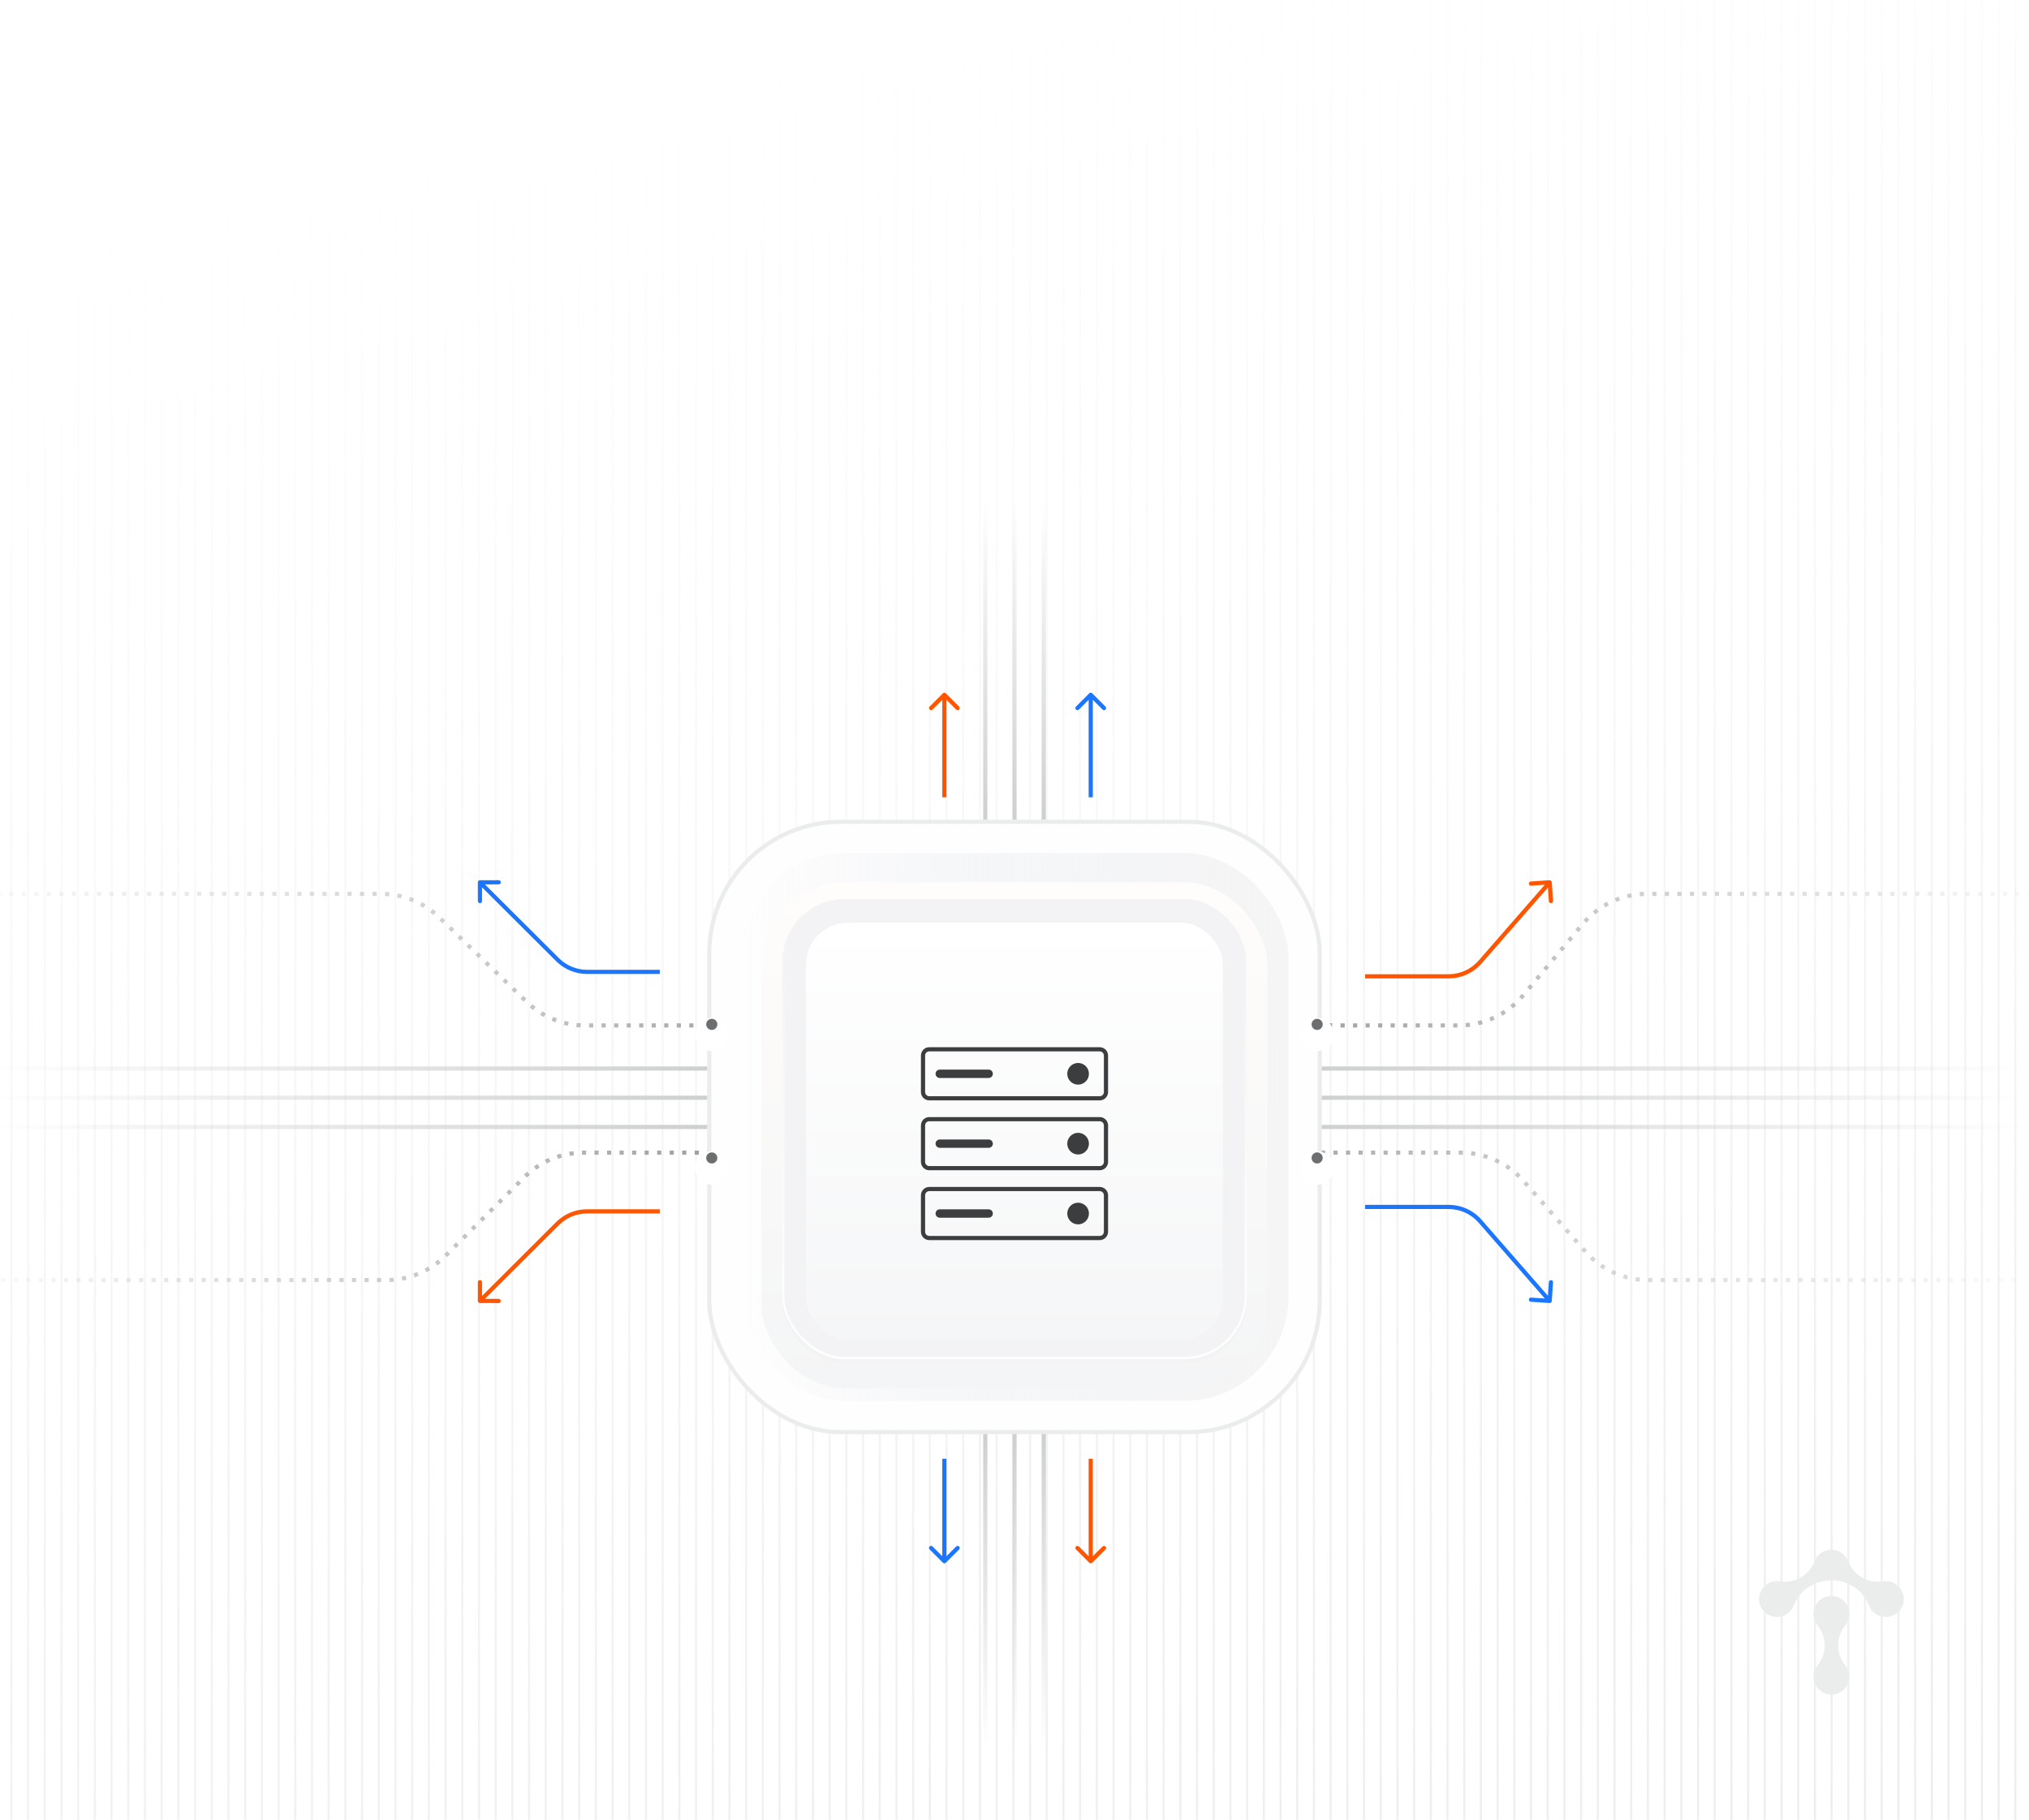 <svg width="486" height="436" viewBox="0 0 486 436" fill="none" xmlns="http://www.w3.org/2000/svg">
<mask id="mask0_8985_201662" style="mask-type:alpha" maskUnits="userSpaceOnUse" x="-31" y="-13" width="548" height="466">
<rect x="-30.276" y="-12.002" width="547" height="465" fill="url(#paint0_linear_8985_201662)"/>
</mask>
<g mask="url(#mask0_8985_201662)">
<path d="M2.724 -0.002L2.724 437.998" stroke="#E2E2E2" stroke-width="0.5"/>
<path d="M6.724 -0.002L6.724 437.998" stroke="#E2E2E2" stroke-width="0.5"/>
<path d="M10.724 -0.002L10.724 437.998" stroke="#E2E2E2" stroke-width="0.5"/>
<path d="M14.724 -0.002L14.724 437.998" stroke="#E2E2E2" stroke-width="0.5"/>
<path d="M18.724 -0.002L18.724 437.998" stroke="#E2E2E2" stroke-width="0.5"/>
<path d="M22.724 -0.002L22.724 437.998" stroke="#E2E2E2" stroke-width="0.5"/>
<path d="M26.724 -0.002L26.724 437.998" stroke="#E2E2E2" stroke-width="0.5"/>
<path d="M30.724 -0.002L30.724 437.998" stroke="#E2E2E2" stroke-width="0.5"/>
<path d="M34.724 -0.002L34.724 437.998" stroke="#E2E2E2" stroke-width="0.5"/>
<path d="M38.724 -0.002L38.724 437.998" stroke="#E2E2E2" stroke-width="0.5"/>
<path d="M42.724 -0.002L42.724 437.998" stroke="#E2E2E2" stroke-width="0.5"/>
<path d="M46.724 -0.002L46.724 437.998" stroke="#E2E2E2" stroke-width="0.5"/>
<path d="M50.724 -0.002L50.724 437.998" stroke="#E2E2E2" stroke-width="0.5"/>
<path d="M54.724 -0.002L54.724 437.998" stroke="#E2E2E2" stroke-width="0.5"/>
<path d="M58.724 -0.002L58.724 437.998" stroke="#E2E2E2" stroke-width="0.5"/>
<path d="M62.724 -0.002L62.724 437.998" stroke="#E2E2E2" stroke-width="0.5"/>
<path d="M66.724 -0.002L66.724 437.998" stroke="#E2E2E2" stroke-width="0.5"/>
<path d="M70.724 -0.002L70.724 437.998" stroke="#E2E2E2" stroke-width="0.5"/>
<path d="M74.724 -0.002L74.724 437.998" stroke="#E2E2E2" stroke-width="0.5"/>
<path d="M78.724 -0.002L78.724 437.998" stroke="#E2E2E2" stroke-width="0.5"/>
<path d="M82.724 -0.002L82.724 437.998" stroke="#E2E2E2" stroke-width="0.5"/>
<path d="M86.724 -0.002L86.724 437.998" stroke="#E2E2E2" stroke-width="0.5"/>
<path d="M90.724 -0.002L90.724 437.998" stroke="#E2E2E2" stroke-width="0.5"/>
<path d="M94.724 -0.002L94.724 437.998" stroke="#E2E2E2" stroke-width="0.5"/>
<path d="M98.724 -0.002L98.724 437.998" stroke="#E2E2E2" stroke-width="0.5"/>
<path d="M102.724 -0.002L102.724 437.998" stroke="#E2E2E2" stroke-width="0.5"/>
<path d="M106.724 -0.002L106.724 437.998" stroke="#E2E2E2" stroke-width="0.5"/>
<path d="M110.724 -0.002L110.724 437.998" stroke="#E2E2E2" stroke-width="0.5"/>
<path d="M114.724 -0.002L114.724 437.998" stroke="#E2E2E2" stroke-width="0.5"/>
<path d="M118.724 -0.002L118.724 437.998" stroke="#E2E2E2" stroke-width="0.5"/>
<path d="M122.724 -0.002L122.724 437.998" stroke="#E2E2E2" stroke-width="0.5"/>
<path d="M126.724 -0.002L126.724 437.998" stroke="#E2E2E2" stroke-width="0.5"/>
<path d="M130.724 -0.002L130.724 437.998" stroke="#E2E2E2" stroke-width="0.5"/>
<path d="M134.724 -0.002L134.724 437.998" stroke="#E2E2E2" stroke-width="0.5"/>
<path d="M138.724 -0.002L138.724 437.998" stroke="#E2E2E2" stroke-width="0.5"/>
<path d="M142.724 -0.002L142.724 437.998" stroke="#E2E2E2" stroke-width="0.5"/>
<path d="M146.724 -0.002L146.724 437.998" stroke="#E2E2E2" stroke-width="0.5"/>
<path d="M150.724 -0.002L150.724 437.998" stroke="#E2E2E2" stroke-width="0.5"/>
<path d="M154.724 -0.002L154.724 437.998" stroke="#E2E2E2" stroke-width="0.5"/>
<path d="M158.724 -0.002L158.724 437.998" stroke="#E2E2E2" stroke-width="0.5"/>
<path d="M162.724 -0.002L162.724 437.998" stroke="#E2E2E2" stroke-width="0.5"/>
<path d="M166.724 -0.002L166.724 437.998" stroke="#E2E2E2" stroke-width="0.5"/>
<path d="M170.724 -0.002L170.724 437.998" stroke="#E2E2E2" stroke-width="0.5"/>
<path d="M174.724 -0.002L174.724 437.998" stroke="#E2E2E2" stroke-width="0.5"/>
<path d="M178.724 -0.002L178.724 437.998" stroke="#E2E2E2" stroke-width="0.5"/>
<path d="M182.724 -0.002L182.724 437.998" stroke="#E2E2E2" stroke-width="0.5"/>
<path d="M186.724 -0.002L186.724 437.998" stroke="#E2E2E2" stroke-width="0.5"/>
<path d="M190.724 -0.002L190.724 437.998" stroke="#E2E2E2" stroke-width="0.5"/>
<path d="M194.724 -0.002L194.724 437.998" stroke="#E2E2E2" stroke-width="0.5"/>
<path d="M198.724 -0.002L198.724 437.998" stroke="#E2E2E2" stroke-width="0.5"/>
<path d="M202.724 -0.002L202.724 437.998" stroke="#E2E2E2" stroke-width="0.5"/>
<path d="M206.724 -0.002L206.724 437.998" stroke="#E2E2E2" stroke-width="0.5"/>
<path d="M210.724 -0.002L210.724 437.998" stroke="#E2E2E2" stroke-width="0.5"/>
<path d="M214.724 -0.002L214.724 437.998" stroke="#E2E2E2" stroke-width="0.5"/>
<path d="M218.724 -0.002L218.724 437.998" stroke="#E2E2E2" stroke-width="0.5"/>
<path d="M222.724 -0.002L222.724 437.998" stroke="#E2E2E2" stroke-width="0.5"/>
<path d="M226.724 -0.002L226.724 437.998" stroke="#E2E2E2" stroke-width="0.5"/>
<path d="M230.724 -0.002L230.724 437.998" stroke="#E2E2E2" stroke-width="0.5"/>
<path d="M234.724 -0.002L234.724 437.998" stroke="#E2E2E2" stroke-width="0.5"/>
<path d="M238.724 -0.002L238.724 437.998" stroke="#E2E2E2" stroke-width="0.5"/>
<path d="M242.724 -0.002L242.724 437.998" stroke="#E2E2E2" stroke-width="0.5"/>
<path d="M246.724 -0.002L246.724 437.998" stroke="#E2E2E2" stroke-width="0.5"/>
<path d="M250.724 -0.002L250.724 437.998" stroke="#E2E2E2" stroke-width="0.5"/>
<path d="M254.724 -0.002L254.724 437.998" stroke="#E2E2E2" stroke-width="0.5"/>
<path d="M258.724 -0.002V437.998" stroke="#E2E2E2" stroke-width="0.5"/>
<path d="M262.724 -0.002V437.998" stroke="#E2E2E2" stroke-width="0.5"/>
<path d="M266.724 -0.002V437.998" stroke="#E2E2E2" stroke-width="0.5"/>
<path d="M270.724 -0.002L270.724 437.998" stroke="#E2E2E2" stroke-width="0.5"/>
<path d="M274.724 -0.002L274.724 437.998" stroke="#E2E2E2" stroke-width="0.5"/>
<path d="M278.724 -0.002V437.998" stroke="#E2E2E2" stroke-width="0.5"/>
<path d="M282.724 -0.002V437.998" stroke="#E2E2E2" stroke-width="0.5"/>
<path d="M286.724 -0.002V437.998" stroke="#E2E2E2" stroke-width="0.5"/>
<path d="M290.724 -0.002V437.998" stroke="#E2E2E2" stroke-width="0.5"/>
<path d="M294.724 -0.002V437.998" stroke="#E2E2E2" stroke-width="0.5"/>
<path d="M298.724 -0.002V437.998" stroke="#E2E2E2" stroke-width="0.5"/>
<path d="M302.724 -0.002V437.998" stroke="#E2E2E2" stroke-width="0.5"/>
<path d="M306.724 -0.002V437.998" stroke="#E2E2E2" stroke-width="0.5"/>
<path d="M310.724 -0.002V437.998" stroke="#E2E2E2" stroke-width="0.5"/>
<path d="M314.724 -0.002V437.998" stroke="#E2E2E2" stroke-width="0.5"/>
<path d="M318.724 -0.002V437.998" stroke="#E2E2E2" stroke-width="0.5"/>
<path d="M322.724 -0.002V437.998" stroke="#E2E2E2" stroke-width="0.5"/>
<path d="M326.724 -0.002V437.998" stroke="#E2E2E2" stroke-width="0.5"/>
<path d="M330.724 -0.002V437.998" stroke="#E2E2E2" stroke-width="0.5"/>
<path d="M334.724 -0.002V437.998" stroke="#E2E2E2" stroke-width="0.5"/>
<path d="M338.724 -0.002V437.998" stroke="#E2E2E2" stroke-width="0.5"/>
<path d="M342.724 -0.002V437.998" stroke="#E2E2E2" stroke-width="0.5"/>
<path d="M346.724 -0.002V437.998" stroke="#E2E2E2" stroke-width="0.5"/>
<path d="M350.724 -0.002V437.998" stroke="#E2E2E2" stroke-width="0.5"/>
<path d="M354.724 -0.002V437.998" stroke="#E2E2E2" stroke-width="0.5"/>
<path d="M358.724 -0.002V437.998" stroke="#E2E2E2" stroke-width="0.5"/>
<path d="M362.724 -0.002V437.998" stroke="#E2E2E2" stroke-width="0.5"/>
<path d="M366.724 -0.002V437.998" stroke="#E2E2E2" stroke-width="0.5"/>
<path d="M370.724 -0.002L370.724 437.998" stroke="#E2E2E2" stroke-width="0.5"/>
<path d="M374.724 -0.002L374.724 437.998" stroke="#E2E2E2" stroke-width="0.5"/>
<path d="M378.724 -0.002V437.998" stroke="#E2E2E2" stroke-width="0.5"/>
<path d="M382.724 -0.002V437.998" stroke="#E2E2E2" stroke-width="0.5"/>
<path d="M386.724 -0.002V437.998" stroke="#E2E2E2" stroke-width="0.5"/>
<path d="M390.724 -0.002V437.998" stroke="#E2E2E2" stroke-width="0.5"/>
<path d="M394.724 -0.002V437.998" stroke="#E2E2E2" stroke-width="0.5"/>
<path d="M398.724 -0.002V437.998" stroke="#E2E2E2" stroke-width="0.5"/>
<path d="M402.724 -0.002V437.998" stroke="#E2E2E2" stroke-width="0.5"/>
<path d="M406.724 -0.002V437.998" stroke="#E2E2E2" stroke-width="0.5"/>
<path d="M410.724 -0.002V437.998" stroke="#E2E2E2" stroke-width="0.5"/>
<path d="M414.724 -0.002V437.998" stroke="#E2E2E2" stroke-width="0.5"/>
<path d="M418.724 -0.002V437.998" stroke="#E2E2E2" stroke-width="0.5"/>
<path d="M422.724 -0.002V437.998" stroke="#E2E2E2" stroke-width="0.5"/>
<path d="M426.724 -0.002V437.998" stroke="#E2E2E2" stroke-width="0.5"/>
<path d="M430.724 -0.002V437.998" stroke="#E2E2E2" stroke-width="0.5"/>
<path d="M434.724 -0.002V437.998" stroke="#E2E2E2" stroke-width="0.5"/>
<path d="M438.724 -0.002V437.998" stroke="#E2E2E2" stroke-width="0.5"/>
<path d="M442.724 -0.002V437.998" stroke="#E2E2E2" stroke-width="0.5"/>
<path d="M446.724 -0.002V437.998" stroke="#E2E2E2" stroke-width="0.5"/>
<path d="M450.724 -0.002V437.998" stroke="#E2E2E2" stroke-width="0.5"/>
<path d="M454.724 -0.002V437.998" stroke="#E2E2E2" stroke-width="0.5"/>
<path d="M458.724 -0.002V437.998" stroke="#E2E2E2" stroke-width="0.5"/>
<path d="M462.724 -0.002V437.998" stroke="#E2E2E2" stroke-width="0.5"/>
<path d="M466.724 -0.002V437.998" stroke="#E2E2E2" stroke-width="0.5"/>
<path d="M470.724 -0.002L470.724 437.998" stroke="#E2E2E2" stroke-width="0.5"/>
<path d="M474.724 -0.002L474.724 437.998" stroke="#E2E2E2" stroke-width="0.5"/>
<path d="M478.724 -0.002V437.998" stroke="#E2E2E2" stroke-width="0.5"/>
<path d="M482.724 -0.002V437.998" stroke="#E2E2E2" stroke-width="0.5"/>
</g>
<path d="M243 196.385L243 120.139" stroke="url(#paint1_linear_8985_201662)"/>
<path d="M236 196.385L236 120.139" stroke="url(#paint2_linear_8985_201662)"/>
<path d="M250 196.385L250 120.139" stroke="url(#paint3_linear_8985_201662)"/>
<path d="M243 343.137L243 419.383" stroke="url(#paint4_linear_8985_201662)"/>
<path d="M236 343.137L236 419.383" stroke="url(#paint5_linear_8985_201662)"/>
<path d="M250 343.137L250 419.383" stroke="url(#paint6_linear_8985_201662)"/>
<path d="M314.615 263H411.878H485.802" stroke="url(#paint7_linear_8985_201662)"/>
<path d="M314.615 270H411.878H485.802" stroke="url(#paint8_linear_8985_201662)"/>
<path d="M314.615 256H411.878H485.802" stroke="url(#paint9_linear_8985_201662)"/>
<path d="M-6.779 214.16H91.292C96.476 214.16 101.458 216.173 105.186 219.774L126.196 240.066C129.925 243.667 134.906 245.68 140.09 245.68H349.464C355.394 245.68 361.018 243.048 364.818 238.496L379.134 221.344C382.934 216.792 388.559 214.16 394.488 214.16H488.78" stroke="url(#paint10_linear_8985_201662)" stroke-dasharray="1 2"/>
<path d="M482.78 306.679L394.786 306.68C389.021 306.68 383.537 304.192 379.739 299.855L364.967 282.984C361.17 278.647 355.685 276.16 349.92 276.16H139.749C134.455 276.16 129.377 278.259 125.628 281.996L106.724 300.843C102.975 304.581 97.897 306.679 92.603 306.679H-2.779" stroke="url(#paint11_linear_8985_201662)" stroke-dasharray="1 2"/>
<path d="M114.956 312.182C114.68 312.181 114.456 311.957 114.457 311.681L114.463 307.181C114.464 306.905 114.688 306.681 114.964 306.682C115.24 306.682 115.464 306.906 115.463 307.182L115.457 311.182L119.457 311.188C119.733 311.189 119.957 311.413 119.957 311.689C119.956 311.965 119.732 312.189 119.456 312.188L114.956 312.182ZM133.555 293.139L133.908 293.494H133.908L133.555 293.139ZM158.039 290.721H140.615V289.721H158.039V290.721ZM114.604 311.328L133.202 292.785L133.908 293.494L115.31 312.036L114.604 311.328ZM140.615 290.721C138.101 290.721 135.689 291.718 133.908 293.494L133.202 292.785C135.17 290.823 137.836 289.721 140.615 289.721V290.721Z" fill="#FF5500"/>
<path d="M371.158 312.182C371.434 312.201 371.672 311.993 371.691 311.718L371.997 307.228C372.016 306.952 371.807 306.714 371.532 306.695C371.256 306.676 371.018 306.885 370.999 307.16L370.727 311.151L366.737 310.879C366.461 310.86 366.223 311.069 366.204 311.344C366.185 311.62 366.393 311.858 366.669 311.877L371.158 312.182ZM354.53 292.587L354.907 292.259L354.53 292.587ZM326.985 289.662H346.995V288.662H326.985V289.662ZM371.569 311.355L354.907 292.259L354.153 292.916L370.816 312.012L371.569 311.355ZM346.995 289.662C349.739 289.662 352.349 290.849 354.153 292.916L354.907 292.259C352.913 289.973 350.028 288.662 346.995 288.662V289.662Z" fill="#1C76FD"/>
<path d="M114.955 210.885C114.679 210.885 114.456 211.109 114.456 211.386L114.463 215.886C114.463 216.162 114.687 216.385 114.964 216.385C115.24 216.384 115.463 216.16 115.463 215.884L115.457 211.884L119.457 211.878C119.733 211.878 119.956 211.653 119.956 211.377C119.956 211.101 119.731 210.878 119.455 210.878L114.955 210.885ZM133.555 229.927L133.908 229.573H133.908L133.555 229.927ZM158.038 232.345H140.615V233.345H158.038V232.345ZM114.603 211.739L133.202 230.281L133.908 229.573L115.309 211.031L114.603 211.739ZM140.615 232.345C138.1 232.345 135.688 231.348 133.908 229.573L133.202 230.281C135.17 232.243 137.836 233.345 140.615 233.345V232.345Z" fill="#1C76FD"/>
<path d="M371.158 210.886C371.434 210.867 371.672 211.075 371.691 211.351L371.997 215.84C372.016 216.116 371.807 216.354 371.532 216.373C371.256 216.392 371.018 216.184 370.999 215.908L370.727 211.918L366.737 212.189C366.461 212.208 366.223 212 366.204 211.724C366.185 211.449 366.393 211.21 366.669 211.191L371.158 210.886ZM354.53 230.481L354.907 230.81L354.53 230.481ZM326.985 233.406H346.995V234.406H326.985V233.406ZM371.569 211.713L354.907 230.81L354.153 230.152L370.816 211.056L371.569 211.713ZM346.995 233.406C349.739 233.406 352.349 232.22 354.153 230.152L354.907 230.81C352.913 233.095 350.028 234.406 346.995 234.406V233.406Z" fill="#FF5500"/>
<path d="M260.907 166.105C261.102 165.91 261.419 165.91 261.614 166.105L264.796 169.287C264.992 169.483 264.992 169.799 264.796 169.995C264.601 170.19 264.284 170.19 264.089 169.995L261.261 167.166L258.432 169.995C258.237 170.19 257.92 170.19 257.725 169.995C257.53 169.799 257.53 169.483 257.725 169.287L260.907 166.105ZM260.761 191.015L260.761 166.459L261.761 166.459L261.761 191.015L260.761 191.015Z" fill="#1C76FD"/>
<path d="M225.85 166.105C226.045 165.91 226.361 165.91 226.557 166.105L229.739 169.287C229.934 169.483 229.934 169.799 229.739 169.995C229.543 170.19 229.227 170.19 229.032 169.995L226.203 167.166L223.375 169.995C223.179 170.19 222.863 170.19 222.668 169.995C222.472 169.799 222.472 169.483 222.668 169.287L225.85 166.105ZM225.703 191.015L225.703 166.459L226.703 166.459L226.703 191.015L225.703 191.015Z" fill="#FF5500"/>
<path d="M225.85 374.398C226.045 374.594 226.361 374.594 226.557 374.398L229.739 371.216C229.934 371.021 229.934 370.705 229.739 370.509C229.543 370.314 229.227 370.314 229.032 370.509L226.203 373.338L223.375 370.509C223.179 370.314 222.863 370.314 222.668 370.509C222.472 370.705 222.472 371.021 222.668 371.216L225.85 374.398ZM225.703 349.489L225.703 374.045L226.703 374.045L226.703 349.489L225.703 349.489Z" fill="#1C76FD"/>
<path d="M260.907 374.398C261.102 374.594 261.419 374.594 261.614 374.398L264.796 371.216C264.992 371.021 264.992 370.705 264.796 370.509C264.601 370.314 264.284 370.314 264.089 370.509L261.261 373.338L258.432 370.509C258.237 370.314 257.92 370.314 257.725 370.509C257.53 370.705 257.53 371.021 257.725 371.216L260.907 374.398ZM260.761 349.489L260.761 374.045L261.761 374.045L261.761 349.489L260.761 349.489Z" fill="#FF5500"/>
<rect x="169.886" y="196.885" width="146.229" height="146.229" rx="31.5" fill="#FEFEFE" stroke="#EBECEC"/>
<g filter="url(#filter0_i_8985_201662)">
<rect x="177.386" y="204.385" width="131.229" height="131.229" rx="25" fill="url(#paint12_linear_8985_201662)"/>
</g>
<g filter="url(#filter1_d_8985_201662)">
<rect x="182.386" y="209.385" width="121.229" height="121.229" rx="20" fill="url(#paint13_linear_8985_201662)"/>
</g>
<g filter="url(#filter2_i_8985_201662)">
<rect x="187.386" y="214.385" width="111.229" height="111.229" rx="15" fill="#F3F3F5"/>
</g>
<rect x="187.636" y="214.635" width="110.729" height="110.729" rx="14.75" stroke="url(#paint14_linear_8985_201662)" stroke-width="0.5"/>
<g filter="url(#filter3_d_8985_201662)">
<rect x="193.067" y="220.066" width="99.866" height="99.866" rx="10" fill="url(#paint15_linear_8985_201662)"/>
</g>
<g filter="url(#filter4_ii_8985_201662)">
<path fill-rule="evenodd" clip-rule="evenodd" d="M263.412 247.893H222.589C222.037 247.893 221.589 248.34 221.589 248.893V257.631C221.589 258.183 222.037 258.631 222.589 258.631H263.412C263.964 258.631 264.412 258.183 264.412 257.631V248.893C264.412 248.34 263.964 247.893 263.412 247.893ZM222.589 246.893C221.484 246.893 220.589 247.788 220.589 248.893V257.631C220.589 258.735 221.484 259.631 222.589 259.631H263.412C264.516 259.631 265.412 258.735 265.412 257.631V248.893C265.412 247.788 264.516 246.893 263.412 246.893H222.589ZM224.092 253.262C224.092 252.709 224.54 252.262 225.092 252.262H236.814C237.367 252.262 237.814 252.709 237.814 253.262C237.814 253.814 237.367 254.262 236.814 254.262H225.092C224.54 254.262 224.092 253.814 224.092 253.262ZM258.232 255.857C259.666 255.857 260.828 254.695 260.828 253.262C260.828 251.828 259.666 250.666 258.232 250.666C256.799 250.666 255.637 251.828 255.637 253.262C255.637 254.695 256.799 255.857 258.232 255.857ZM263.412 264.631H222.589C222.037 264.631 221.589 265.079 221.589 265.631V274.369C221.589 274.921 222.037 275.369 222.589 275.369H263.412C263.964 275.369 264.412 274.921 264.412 274.369V265.631C264.412 265.079 263.964 264.631 263.412 264.631ZM222.589 263.631C221.484 263.631 220.589 264.526 220.589 265.631V274.369C220.589 275.474 221.484 276.369 222.589 276.369H263.412C264.516 276.369 265.412 275.474 265.412 274.369V265.631C265.412 264.526 264.516 263.631 263.412 263.631H222.589ZM225.092 269C224.54 269 224.092 269.448 224.092 270C224.092 270.552 224.54 271 225.092 271H236.814C237.367 271 237.814 270.552 237.814 270C237.814 269.448 237.367 269 236.814 269H225.092ZM260.828 270C260.828 271.434 259.666 272.596 258.232 272.596C256.799 272.596 255.637 271.434 255.637 270C255.637 268.566 256.799 267.404 258.232 267.404C259.666 267.404 260.828 268.566 260.828 270ZM222.589 281.369H263.412C263.964 281.369 264.412 281.817 264.412 282.369V291.107C264.412 291.66 263.964 292.107 263.412 292.107H222.589C222.037 292.107 221.589 291.66 221.589 291.107V282.369C221.589 281.817 222.037 281.369 222.589 281.369ZM220.589 282.369C220.589 281.265 221.484 280.369 222.589 280.369H263.412C264.516 280.369 265.412 281.265 265.412 282.369V291.107C265.412 292.212 264.516 293.107 263.412 293.107H222.589C221.484 293.107 220.589 292.212 220.589 291.107V282.369ZM224.092 286.738C224.092 286.186 224.54 285.738 225.092 285.738H236.814C237.367 285.738 237.814 286.186 237.814 286.738C237.814 287.291 237.367 287.738 236.814 287.738H225.092C224.54 287.738 224.092 287.291 224.092 286.738ZM258.232 289.334C259.666 289.334 260.828 288.172 260.828 286.738C260.828 285.305 259.666 284.143 258.232 284.143C256.799 284.143 255.637 285.305 255.637 286.738C255.637 288.172 256.799 289.334 258.232 289.334Z" fill="#3B3D3F"/>
</g>
<path d="M169.386 263L-3.123 263" stroke="url(#paint16_linear_8985_201662)"/>
<path d="M169.386 270L-3.123 270" stroke="url(#paint17_linear_8985_201662)"/>
<path d="M169.386 256L-3.123 256" stroke="url(#paint18_linear_8985_201662)"/>
<g filter="url(#filter5_dd_8985_201662)">
<circle cx="315.49" cy="245.422" r="4" fill="white"/>
</g>
<circle cx="315.49" cy="245.421" r="1.333" fill="#6C6E6F"/>
<g filter="url(#filter6_dd_8985_201662)">
<circle cx="315.49" cy="277.422" r="4" fill="white"/>
</g>
<circle cx="315.49" cy="277.421" r="1.333" fill="#6C6E6F"/>
<g filter="url(#filter7_dd_8985_201662)">
<circle cx="170.49" cy="245.422" r="4" fill="white"/>
</g>
<circle cx="170.49" cy="245.421" r="1.333" fill="#6C6E6F"/>
<g filter="url(#filter8_dd_8985_201662)">
<circle cx="170.49" cy="277.422" r="4" fill="white"/>
</g>
<circle cx="170.49" cy="277.421" r="1.333" fill="#6C6E6F"/>
<path fill-rule="evenodd" clip-rule="evenodd" d="M445.998 377.936C447.572 378.867 449.402 379.156 451.168 378.835C454.668 378.385 457.205 382.206 455.406 385.257C453.672 388.339 449.081 388.018 447.732 384.775C444.553 376.555 432.801 376.555 429.59 384.775C428.273 388.018 423.65 388.339 421.916 385.257C420.15 382.206 422.686 378.385 426.154 378.835C427.92 379.156 429.75 378.835 431.324 377.936C432.929 377.037 434.085 375.624 434.695 373.922C436.108 370.422 441.214 370.422 442.627 373.922C443.237 375.592 444.425 377.037 445.998 377.936ZM438.677 382.367C442.177 382.367 444.232 386.445 442.081 389.271C440.925 390.619 440.283 392.353 440.283 394.183C440.283 395.981 440.925 397.715 442.081 399.096C444.264 401.922 442.177 406.032 438.677 406C435.177 406 433.122 401.922 435.273 399.096C436.429 397.748 437.072 396.014 437.072 394.183C437.072 392.385 436.429 390.651 435.273 389.271C433.09 386.445 435.177 382.335 438.677 382.367Z" fill="#EBECEC"/>
<defs>
<filter id="filter0_i_8985_201662" x="177.386" y="204.385" width="131.229" height="131.229" filterUnits="userSpaceOnUse" color-interpolation-filters="sRGB">
<feFlood flood-opacity="0" result="BackgroundImageFix"/>
<feBlend mode="normal" in="SourceGraphic" in2="BackgroundImageFix" result="shape"/>
<feColorMatrix in="SourceAlpha" type="matrix" values="0 0 0 0 0 0 0 0 0 0 0 0 0 0 0 0 0 0 127 0" result="hardAlpha"/>
<feOffset/>
<feGaussianBlur stdDeviation="2"/>
<feComposite in2="hardAlpha" operator="arithmetic" k2="-1" k3="1"/>
<feColorMatrix type="matrix" values="0 0 0 0 0 0 0 0 0 0 0 0 0 0 0 0 0 0 0.2 0"/>
<feBlend mode="normal" in2="shape" result="effect1_innerShadow_8985_201662"/>
</filter>
<filter id="filter1_d_8985_201662" x="176.386" y="205.385" width="133.229" height="133.229" filterUnits="userSpaceOnUse" color-interpolation-filters="sRGB">
<feFlood flood-opacity="0" result="BackgroundImageFix"/>
<feColorMatrix in="SourceAlpha" type="matrix" values="0 0 0 0 0 0 0 0 0 0 0 0 0 0 0 0 0 0 127 0" result="hardAlpha"/>
<feOffset dy="2"/>
<feGaussianBlur stdDeviation="3"/>
<feComposite in2="hardAlpha" operator="out"/>
<feColorMatrix type="matrix" values="0 0 0 0 0 0 0 0 0 0 0 0 0 0 0 0 0 0 0.25 0"/>
<feBlend mode="normal" in2="BackgroundImageFix" result="effect1_dropShadow_8985_201662"/>
<feBlend mode="normal" in="SourceGraphic" in2="effect1_dropShadow_8985_201662" result="shape"/>
</filter>
<filter id="filter2_i_8985_201662" x="187.386" y="214.385" width="111.229" height="112.229" filterUnits="userSpaceOnUse" color-interpolation-filters="sRGB">
<feFlood flood-opacity="0" result="BackgroundImageFix"/>
<feBlend mode="normal" in="SourceGraphic" in2="BackgroundImageFix" result="shape"/>
<feColorMatrix in="SourceAlpha" type="matrix" values="0 0 0 0 0 0 0 0 0 0 0 0 0 0 0 0 0 0 127 0" result="hardAlpha"/>
<feOffset dy="1"/>
<feGaussianBlur stdDeviation="1.5"/>
<feComposite in2="hardAlpha" operator="arithmetic" k2="-1" k3="1"/>
<feColorMatrix type="matrix" values="0 0 0 0 0 0 0 0 0 0 0 0 0 0 0 0 0 0 0.15 0"/>
<feBlend mode="normal" in2="shape" result="effect1_innerShadow_8985_201662"/>
</filter>
<filter id="filter3_d_8985_201662" x="189.067" y="217.066" width="107.866" height="107.866" filterUnits="userSpaceOnUse" color-interpolation-filters="sRGB">
<feFlood flood-opacity="0" result="BackgroundImageFix"/>
<feColorMatrix in="SourceAlpha" type="matrix" values="0 0 0 0 0 0 0 0 0 0 0 0 0 0 0 0 0 0 127 0" result="hardAlpha"/>
<feOffset dy="1"/>
<feGaussianBlur stdDeviation="2"/>
<feComposite in2="hardAlpha" operator="out"/>
<feColorMatrix type="matrix" values="0 0 0 0 0 0 0 0 0 0 0 0 0 0 0 0 0 0 0.15 0"/>
<feBlend mode="normal" in2="BackgroundImageFix" result="effect1_dropShadow_8985_201662"/>
<feBlend mode="normal" in="SourceGraphic" in2="effect1_dropShadow_8985_201662" result="shape"/>
</filter>
<filter id="filter4_ii_8985_201662" x="220.589" y="246.893" width="44.823" height="49.215" filterUnits="userSpaceOnUse" color-interpolation-filters="sRGB">
<feFlood flood-opacity="0" result="BackgroundImageFix"/>
<feBlend mode="normal" in="SourceGraphic" in2="BackgroundImageFix" result="shape"/>
<feColorMatrix in="SourceAlpha" type="matrix" values="0 0 0 0 0 0 0 0 0 0 0 0 0 0 0 0 0 0 127 0" result="hardAlpha"/>
<feOffset dy="1"/>
<feGaussianBlur stdDeviation="0.5"/>
<feComposite in2="hardAlpha" operator="arithmetic" k2="-1" k3="1"/>
<feColorMatrix type="matrix" values="0 0 0 0 0 0 0 0 0 0 0 0 0 0 0 0 0 0 0.35 0"/>
<feBlend mode="normal" in2="shape" result="effect1_innerShadow_8985_201662"/>
<feColorMatrix in="SourceAlpha" type="matrix" values="0 0 0 0 0 0 0 0 0 0 0 0 0 0 0 0 0 0 127 0" result="hardAlpha"/>
<feOffset dy="3"/>
<feGaussianBlur stdDeviation="2"/>
<feComposite in2="hardAlpha" operator="arithmetic" k2="-1" k3="1"/>
<feColorMatrix type="matrix" values="0 0 0 0 0 0 0 0 0 0 0 0 0 0 0 0 0 0 0.25 0"/>
<feBlend mode="normal" in2="effect1_innerShadow_8985_201662" result="effect2_innerShadow_8985_201662"/>
</filter>
<filter id="filter5_dd_8985_201662" x="304.909" y="237.034" width="21.163" height="21.163" filterUnits="userSpaceOnUse" color-interpolation-filters="sRGB">
<feFlood flood-opacity="0" result="BackgroundImageFix"/>
<feColorMatrix in="SourceAlpha" type="matrix" values="0 0 0 0 0 0 0 0 0 0 0 0 0 0 0 0 0 0 127 0" result="hardAlpha"/>
<feOffset dy="0.219"/>
<feGaussianBlur stdDeviation="0.274"/>
<feComposite in2="hardAlpha" operator="out"/>
<feColorMatrix type="matrix" values="0 0 0 0 0 0 0 0 0 0 0 0 0 0 0 0 0 0 0.5 0"/>
<feBlend mode="normal" in2="BackgroundImageFix" result="effect1_dropShadow_8985_201662"/>
<feColorMatrix in="SourceAlpha" type="matrix" values="0 0 0 0 0 0 0 0 0 0 0 0 0 0 0 0 0 0 127 0" result="hardAlpha"/>
<feOffset dy="2.194"/>
<feGaussianBlur stdDeviation="3.291"/>
<feComposite in2="hardAlpha" operator="out"/>
<feColorMatrix type="matrix" values="0 0 0 0 0 0 0 0 0 0 0 0 0 0 0 0 0 0 0.12 0"/>
<feBlend mode="normal" in2="effect1_dropShadow_8985_201662" result="effect2_dropShadow_8985_201662"/>
<feBlend mode="normal" in="SourceGraphic" in2="effect2_dropShadow_8985_201662" result="shape"/>
</filter>
<filter id="filter6_dd_8985_201662" x="304.909" y="269.034" width="21.163" height="21.163" filterUnits="userSpaceOnUse" color-interpolation-filters="sRGB">
<feFlood flood-opacity="0" result="BackgroundImageFix"/>
<feColorMatrix in="SourceAlpha" type="matrix" values="0 0 0 0 0 0 0 0 0 0 0 0 0 0 0 0 0 0 127 0" result="hardAlpha"/>
<feOffset dy="0.219"/>
<feGaussianBlur stdDeviation="0.274"/>
<feComposite in2="hardAlpha" operator="out"/>
<feColorMatrix type="matrix" values="0 0 0 0 0 0 0 0 0 0 0 0 0 0 0 0 0 0 0.5 0"/>
<feBlend mode="normal" in2="BackgroundImageFix" result="effect1_dropShadow_8985_201662"/>
<feColorMatrix in="SourceAlpha" type="matrix" values="0 0 0 0 0 0 0 0 0 0 0 0 0 0 0 0 0 0 127 0" result="hardAlpha"/>
<feOffset dy="2.194"/>
<feGaussianBlur stdDeviation="3.291"/>
<feComposite in2="hardAlpha" operator="out"/>
<feColorMatrix type="matrix" values="0 0 0 0 0 0 0 0 0 0 0 0 0 0 0 0 0 0 0.12 0"/>
<feBlend mode="normal" in2="effect1_dropShadow_8985_201662" result="effect2_dropShadow_8985_201662"/>
<feBlend mode="normal" in="SourceGraphic" in2="effect2_dropShadow_8985_201662" result="shape"/>
</filter>
<filter id="filter7_dd_8985_201662" x="159.909" y="237.034" width="21.163" height="21.163" filterUnits="userSpaceOnUse" color-interpolation-filters="sRGB">
<feFlood flood-opacity="0" result="BackgroundImageFix"/>
<feColorMatrix in="SourceAlpha" type="matrix" values="0 0 0 0 0 0 0 0 0 0 0 0 0 0 0 0 0 0 127 0" result="hardAlpha"/>
<feOffset dy="0.219"/>
<feGaussianBlur stdDeviation="0.274"/>
<feComposite in2="hardAlpha" operator="out"/>
<feColorMatrix type="matrix" values="0 0 0 0 0 0 0 0 0 0 0 0 0 0 0 0 0 0 0.5 0"/>
<feBlend mode="normal" in2="BackgroundImageFix" result="effect1_dropShadow_8985_201662"/>
<feColorMatrix in="SourceAlpha" type="matrix" values="0 0 0 0 0 0 0 0 0 0 0 0 0 0 0 0 0 0 127 0" result="hardAlpha"/>
<feOffset dy="2.194"/>
<feGaussianBlur stdDeviation="3.291"/>
<feComposite in2="hardAlpha" operator="out"/>
<feColorMatrix type="matrix" values="0 0 0 0 0 0 0 0 0 0 0 0 0 0 0 0 0 0 0.12 0"/>
<feBlend mode="normal" in2="effect1_dropShadow_8985_201662" result="effect2_dropShadow_8985_201662"/>
<feBlend mode="normal" in="SourceGraphic" in2="effect2_dropShadow_8985_201662" result="shape"/>
</filter>
<filter id="filter8_dd_8985_201662" x="159.909" y="269.034" width="21.163" height="21.163" filterUnits="userSpaceOnUse" color-interpolation-filters="sRGB">
<feFlood flood-opacity="0" result="BackgroundImageFix"/>
<feColorMatrix in="SourceAlpha" type="matrix" values="0 0 0 0 0 0 0 0 0 0 0 0 0 0 0 0 0 0 127 0" result="hardAlpha"/>
<feOffset dy="0.219"/>
<feGaussianBlur stdDeviation="0.274"/>
<feComposite in2="hardAlpha" operator="out"/>
<feColorMatrix type="matrix" values="0 0 0 0 0 0 0 0 0 0 0 0 0 0 0 0 0 0 0.5 0"/>
<feBlend mode="normal" in2="BackgroundImageFix" result="effect1_dropShadow_8985_201662"/>
<feColorMatrix in="SourceAlpha" type="matrix" values="0 0 0 0 0 0 0 0 0 0 0 0 0 0 0 0 0 0 127 0" result="hardAlpha"/>
<feOffset dy="2.194"/>
<feGaussianBlur stdDeviation="3.291"/>
<feComposite in2="hardAlpha" operator="out"/>
<feColorMatrix type="matrix" values="0 0 0 0 0 0 0 0 0 0 0 0 0 0 0 0 0 0 0.12 0"/>
<feBlend mode="normal" in2="effect1_dropShadow_8985_201662" result="effect2_dropShadow_8985_201662"/>
<feBlend mode="normal" in="SourceGraphic" in2="effect2_dropShadow_8985_201662" result="shape"/>
</filter>
<linearGradient id="paint0_linear_8985_201662" x1="172.724" y1="15.998" x2="294.724" y2="488.498" gradientUnits="userSpaceOnUse">
<stop stop-color="#F5F6F7" stop-opacity="0"/>
<stop offset="1" stop-color="#D8D9D9" stop-opacity="0.6"/>
</linearGradient>
<linearGradient id="paint1_linear_8985_201662" x1="243.5" y1="120.139" x2="243.5" y2="196.385" gradientUnits="userSpaceOnUse">
<stop stop-color="#CECFCF" stop-opacity="0"/>
<stop offset="1" stop-color="#CECFCF"/>
</linearGradient>
<linearGradient id="paint2_linear_8985_201662" x1="236.5" y1="120.139" x2="236.5" y2="196.385" gradientUnits="userSpaceOnUse">
<stop stop-color="#CECFCF" stop-opacity="0"/>
<stop offset="1" stop-color="#CECFCF"/>
</linearGradient>
<linearGradient id="paint3_linear_8985_201662" x1="250.5" y1="120.139" x2="250.5" y2="196.385" gradientUnits="userSpaceOnUse">
<stop stop-color="#CECFCF" stop-opacity="0"/>
<stop offset="1" stop-color="#CECFCF"/>
</linearGradient>
<linearGradient id="paint4_linear_8985_201662" x1="243.5" y1="419.383" x2="243.5" y2="343.137" gradientUnits="userSpaceOnUse">
<stop stop-color="#CECFCF" stop-opacity="0"/>
<stop offset="1" stop-color="#CECFCF"/>
</linearGradient>
<linearGradient id="paint5_linear_8985_201662" x1="236.5" y1="419.383" x2="236.5" y2="343.137" gradientUnits="userSpaceOnUse">
<stop stop-color="#CECFCF" stop-opacity="0"/>
<stop offset="1" stop-color="#CECFCF"/>
</linearGradient>
<linearGradient id="paint6_linear_8985_201662" x1="250.5" y1="419.383" x2="250.5" y2="343.137" gradientUnits="userSpaceOnUse">
<stop stop-color="#CECFCF" stop-opacity="0"/>
<stop offset="1" stop-color="#CECFCF"/>
</linearGradient>
<linearGradient id="paint7_linear_8985_201662" x1="485.802" y1="263.5" x2="314.615" y2="263.5" gradientUnits="userSpaceOnUse">
<stop stop-color="#CECFCF" stop-opacity="0"/>
<stop offset="1" stop-color="#CECFCF"/>
</linearGradient>
<linearGradient id="paint8_linear_8985_201662" x1="485.802" y1="270.5" x2="314.615" y2="270.5" gradientUnits="userSpaceOnUse">
<stop stop-color="#CECFCF" stop-opacity="0"/>
<stop offset="1" stop-color="#CECFCF"/>
</linearGradient>
<linearGradient id="paint9_linear_8985_201662" x1="485.802" y1="256.5" x2="314.615" y2="256.5" gradientUnits="userSpaceOnUse">
<stop stop-color="#CECFCF" stop-opacity="0"/>
<stop offset="1" stop-color="#CECFCF"/>
</linearGradient>
<linearGradient id="paint10_linear_8985_201662" x1="-6.779" y1="229.92" x2="488.78" y2="229.92" gradientUnits="userSpaceOnUse">
<stop stop-color="#CECFCF" stop-opacity="0.1"/>
<stop offset="0.148" stop-color="#CECFCF" stop-opacity="0.6"/>
<stop offset="0.51" stop-color="#6C6E6F"/>
<stop offset="0.895" stop-color="#CECFCF" stop-opacity="0.6"/>
<stop offset="1" stop-color="#CECFCF" stop-opacity="0.1"/>
</linearGradient>
<linearGradient id="paint11_linear_8985_201662" x1="482.78" y1="291.42" x2="-2.779" y2="291.42" gradientUnits="userSpaceOnUse">
<stop stop-color="#CECFCF" stop-opacity="0.1"/>
<stop offset="0.148" stop-color="#CECFCF" stop-opacity="0.6"/>
<stop offset="0.51" stop-color="#6C6E6F"/>
<stop offset="0.895" stop-color="#CECFCF" stop-opacity="0.6"/>
<stop offset="1" stop-color="#CECFCF" stop-opacity="0.1"/>
</linearGradient>
<linearGradient id="paint12_linear_8985_201662" x1="177.386" y1="269.999" x2="308.615" y2="269.999" gradientUnits="userSpaceOnUse">
<stop stop-color="#E5E8EF" stop-opacity="0"/>
<stop offset="1" stop-color="#F5F5F5"/>
</linearGradient>
<linearGradient id="paint13_linear_8985_201662" x1="243" y1="209.385" x2="243" y2="330.614" gradientUnits="userSpaceOnUse">
<stop stop-color="#FFFDFB"/>
<stop offset="1" stop-color="#F4F5F6"/>
</linearGradient>
<linearGradient id="paint14_linear_8985_201662" x1="243" y1="214.385" x2="243" y2="325.614" gradientUnits="userSpaceOnUse">
<stop stop-color="white" stop-opacity="0"/>
<stop offset="1" stop-color="white"/>
</linearGradient>
<linearGradient id="paint15_linear_8985_201662" x1="243" y1="220.066" x2="243" y2="319.932" gradientUnits="userSpaceOnUse">
<stop stop-color="white"/>
<stop offset="1" stop-color="#F5F6F7"/>
</linearGradient>
<linearGradient id="paint16_linear_8985_201662" x1="-3.123" y1="262.5" x2="169.386" y2="262.5" gradientUnits="userSpaceOnUse">
<stop stop-color="#CECFCF" stop-opacity="0"/>
<stop offset="1" stop-color="#CECFCF"/>
</linearGradient>
<linearGradient id="paint17_linear_8985_201662" x1="-3.123" y1="269.5" x2="169.386" y2="269.5" gradientUnits="userSpaceOnUse">
<stop stop-color="#CECFCF" stop-opacity="0"/>
<stop offset="1" stop-color="#CECFCF"/>
</linearGradient>
<linearGradient id="paint18_linear_8985_201662" x1="-3.123" y1="255.5" x2="169.386" y2="255.5" gradientUnits="userSpaceOnUse">
<stop stop-color="#CECFCF" stop-opacity="0"/>
<stop offset="1" stop-color="#CECFCF"/>
</linearGradient>
</defs>
</svg>
